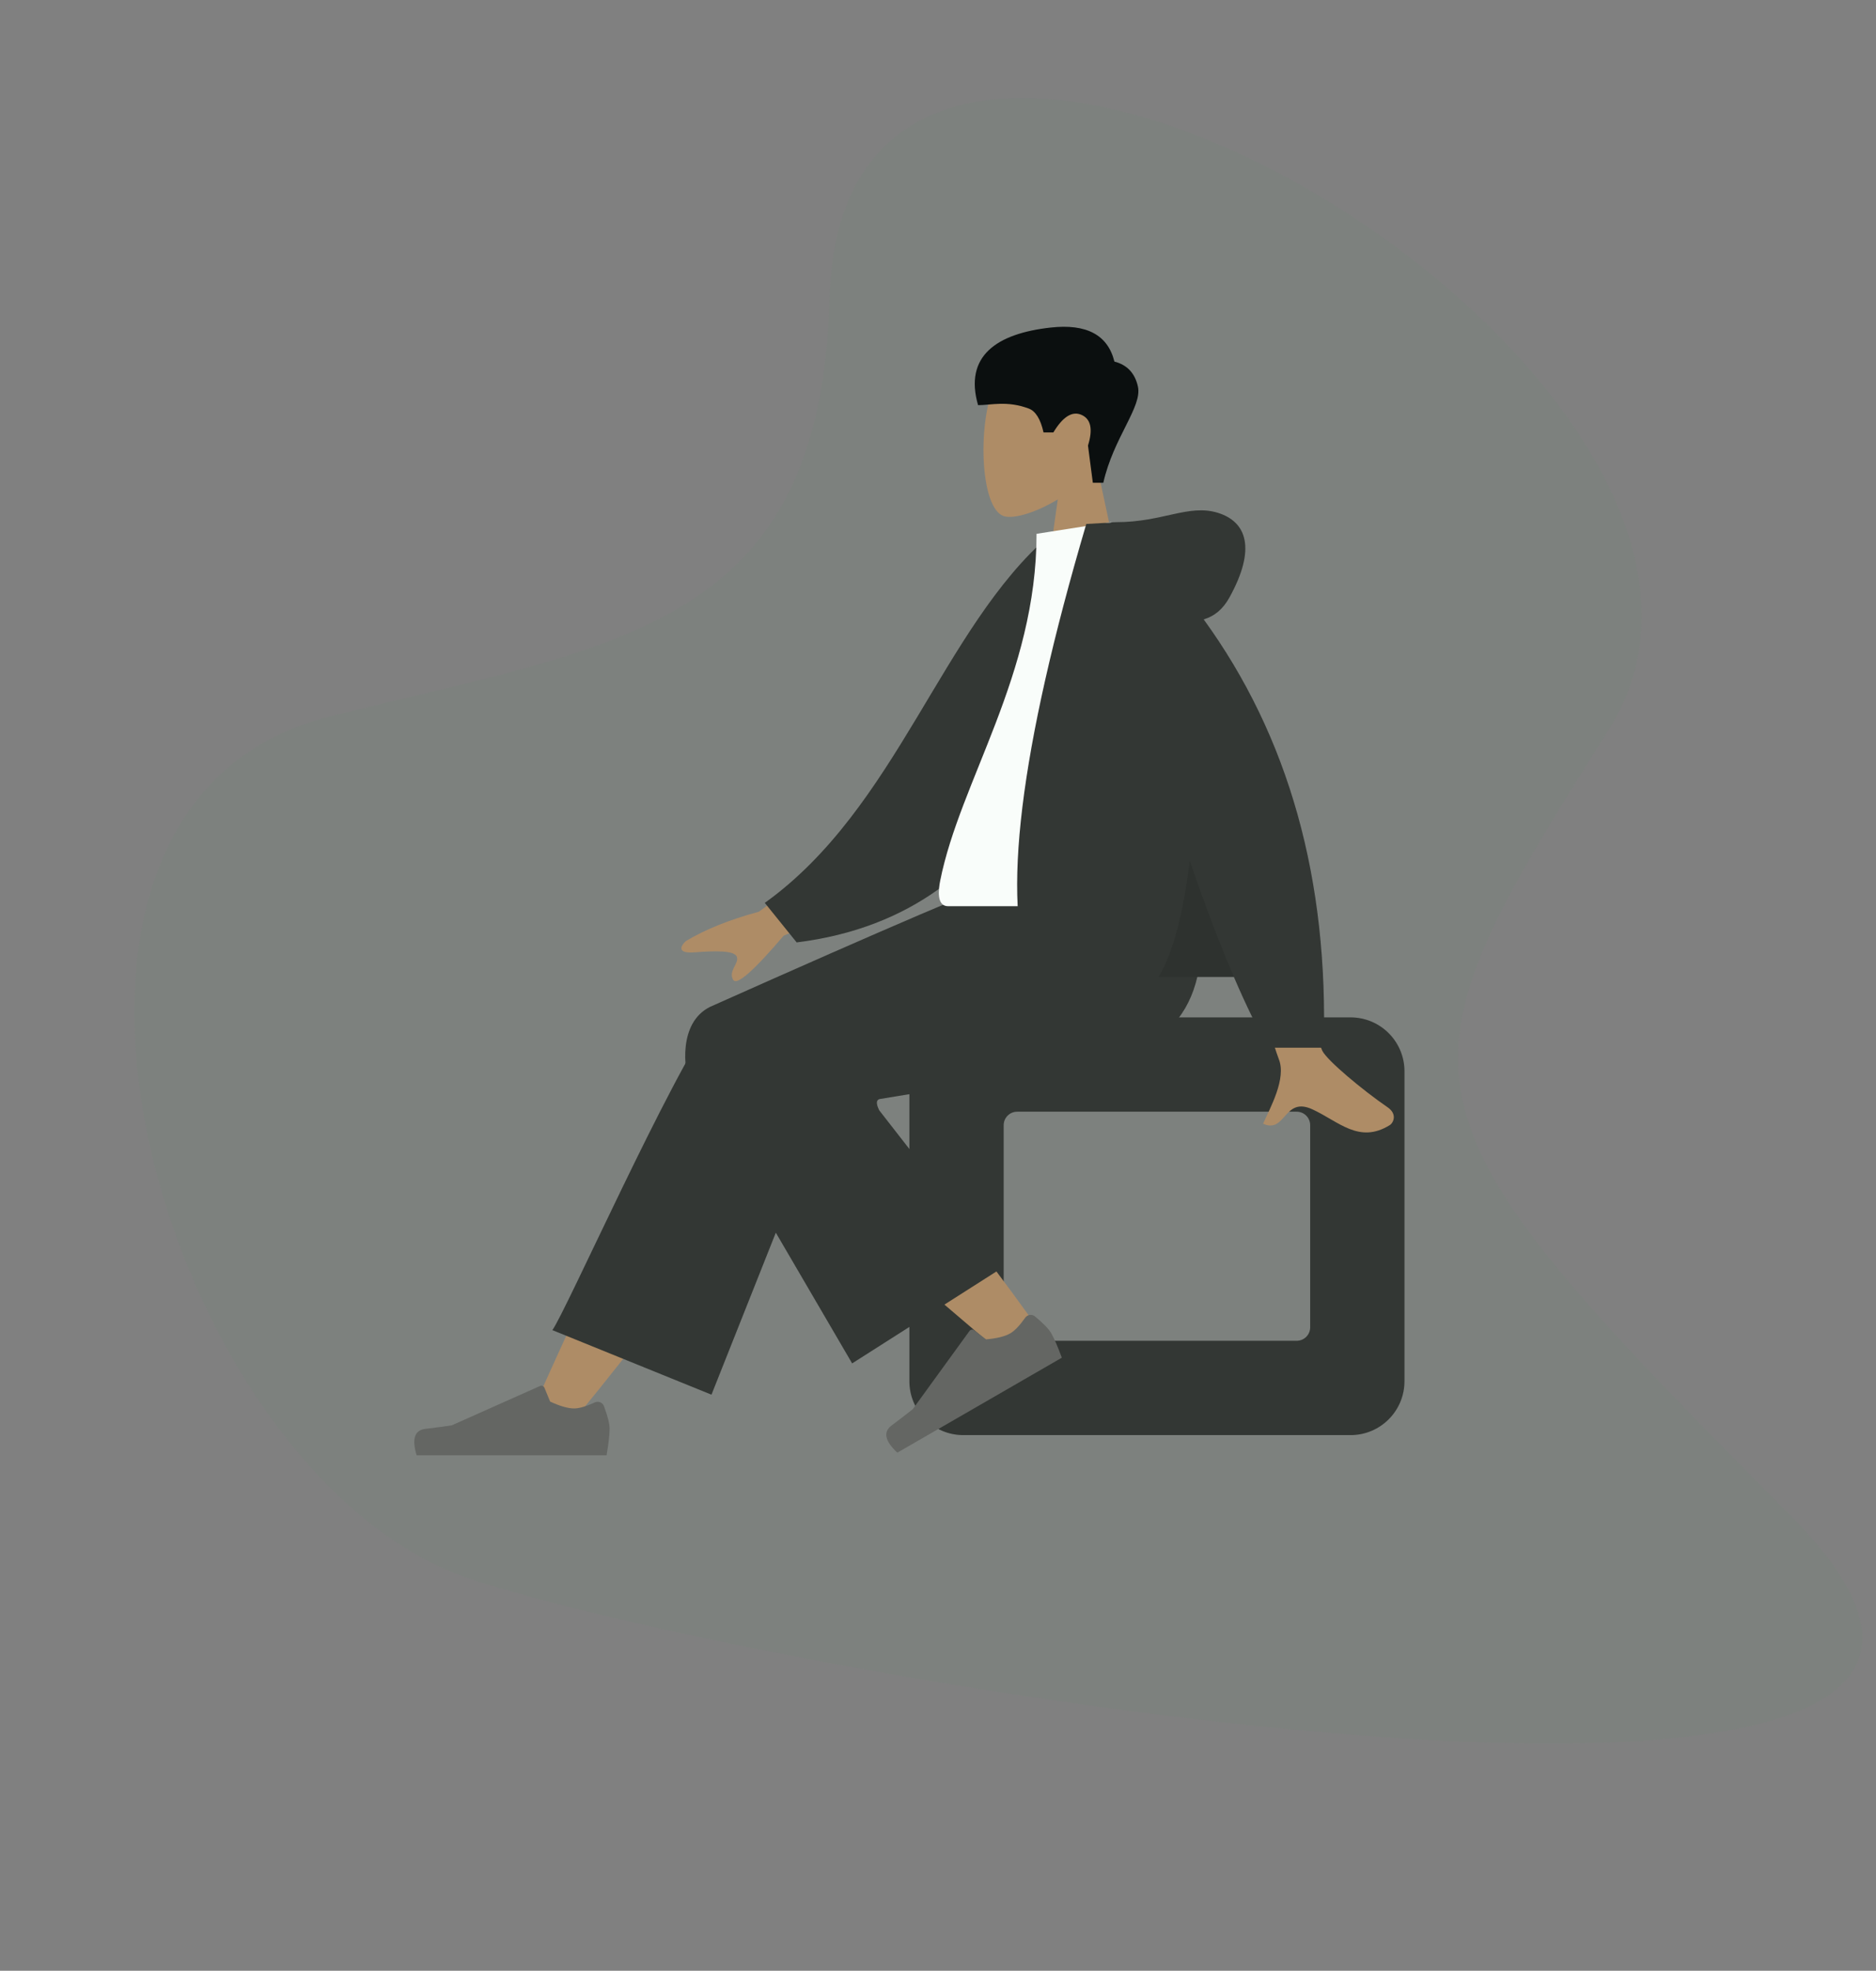 <svg fill="none" height="585" viewBox="0 0 557 585" width="557" xmlns="http://www.w3.org/2000/svg"><rect x="0" y="0" width="557" height="585" fill="#808080" stroke="none"/><g clip-rule="evenodd" fill-rule="evenodd"><path d="m325.738 138.49c4.608-5.408 7.727-12.037 7.206-19.464-1.502-21.401-31.292-16.693-37.087-5.892s-5.106 38.199 2.383 40.13c2.987.77 9.35-1.116 15.825-5.02l-4.064 28.756h24z" fill="#b28b67"/><path d="m327.582 143.308c3.013-13.401 11.594-22.536 10.283-28.526-.873-3.993-3.202-6.476-6.986-7.45-1.957-7.916-8.268-11.284-18.934-10.101-15.999 1.773-25.764 8.417-21.547 23.037 3.877 0 8.556-1.402 15.027 1 2.053.762 3.522 3.126 4.406 7.09h2.924c2.838-4.705 5.636-6.434 8.395-5.187 2.758 1.247 3.386 4.277 1.881 9.088l1.441 11.049z" fill="#0a0a0d"/><path d="m401.001 302h-115c-8.837 0-16 7.164-16 16v92c0 8.837 7.163 16 16 16h115c8.836 0 16-7.163 16-16v-92c0-8.836-7.164-16-16-16zm-16 28c2.209 0 4 1.791 4 4v60c0 2.209-1.791 4-4 4h-83c-2.21 0-4-1.791-4-4v-60c0-2.209 1.79-4 4-4z" fill="#333"/><path d="m170.842 421c19.716-24.076 33.056-41.924 40.02-53.546 11.925-19.899 21.685-37.606 24.766-44.369 7.344-16.13-16.909-23.682-22.398-16.159-8.308 11.387-26.051 47.217-53.229 107.492z" fill="#b28b67"/><path d="m211.243 414 36.692-92.363c7.848-16.837-30.05-27.905-35.818-20.069-13.094 17.789-44.215 87.966-48.116 93.266z" fill="#333"/><path d="m308.968 395.477c-7.148-10.426-33.146-45.502-47.306-60.016-4.07-4.17-8.04-8.173-11.795-11.903-11.162-11.088-33.39 7.548-22.249 17.647 27.747 25.15 68.232 59.102 71.614 62.129 4.741 4.243 14.228-1.304 9.736-7.857z" fill="#b28b67"/><path d="m307.296 390.767c2.462 2.027 4.064 3.683 4.805 4.967.902 1.562 1.957 3.991 3.167 7.287-1.812 1.046-18.094 10.447-48.846 28.201-3.692-3.463-4.267-6.152-1.725-8.065 2.541-1.914 4.639-3.528 6.292-4.842l16.859-23.228c.325-.447.95-.546 1.397-.222.008.006.015.011.023.017l3.503 2.697c3.214-.28 5.612-.877 7.195-1.791 1.286-.743 2.762-2.287 4.428-4.634.639-.901 1.888-1.113 2.789-.473.038.027.076.056.113.086z" fill="#666464"/><path d="m179.322 417.402c1.119 2.987 1.679 5.221 1.679 6.704 0 1.803-.301 4.435-.902 7.894-2.092 0-20.892 0-56.401 0-1.466-4.845-.62-7.461 2.538-7.848 3.158-.386 5.781-.735 7.87-1.046l26.215-11.687c.504-.225 1.095.002 1.32.506.004.009.008.018.011.026l1.685 4.088c2.924 1.364 5.299 2.046 7.127 2.046 1.485 0 3.536-.6 6.152-1.799 1.004-.461 2.191-.02 2.652.984.019.044.038.088.054.132z" fill="#666464"/><path d="m261.139 326.25c30.496-4.968 50.924-8.365 61.281-10.192 29.523-5.205 38.132-21.092 33.042-55.756h-54.396c-7.198 2.079-37.276 14.936-90.233 38.57-9.528 4.73-7.753 18.676-6.012 23.27.071.188 16.134 27.711 48.187 82.571l44.498-28.347-36.451-46.775c-.963-1.939-.935-3.053.084-3.341z" fill="#333"/><path d="m257.219 247.212-31.898 23.423c-8.651 2.335-15.879 5.239-21.684 8.714-1.371 1.249-3.028 3.779 2.658 3.342 5.687-.437 11.688-.641 12.472 1.298.785 1.94-2.656 4.259-1.07 6.876 1.057 1.745 6.053-2.63 14.986-13.124l31.588-13.098zm122.474.808-20.898.082c12.903 41.654 19.869 63.755 20.898 66.304 2.314 5.734-2.583 14.468-4.677 19.161 6.82 3.052 6.093-8.25 14.697-4.247 7.852 3.653 13.826 10.273 22.899 4.675 1.115-.689 2.337-3.28-.616-5.305-7.358-5.045-17.961-13.875-19.393-16.782-1.954-3.963-6.257-25.259-12.91-63.888z" fill="#b28b67"/><path d="m320.306 160.332-8.648-1.483c-32.083 27.715-45.261 80.96-84.587 109.166l9.466 11.733c68.223-8.447 85.133-73.393 83.769-119.416z" fill="#333"/><path d="m358.001 269c-34.672 0-60.176 0-76.512 0-3.496 0-2.837-5.048-2.332-7.596 5.833-29.4 28.602-61.092 28.602-102.943l22.07-3.461c18.254 29.359 24.567 65.505 28.172 114z" fill="#fff"/><path d="m357.386 183.858c3.205-.921 5.743-3.07 7.615-6.447 8.066-14.555 5.153-22.568-3.468-25.203-8.62-2.634-16.308 2.792-30.042 2.792-.747 0-1.432.047-2.053.141l-6.909.394c-19.822 67.18-25.289 112.002-16.401 134.465h60.221c3.568 8.32 6.982 15.32 10.243 21h16.409c1.544-49.933-10.328-92.313-35.615-127.142z" fill="#333"/><path d="m353.235 255.498c-1.894 15.846-4.972 27.347-9.234 34.502h22.348c-4.162-9.705-8.533-21.205-13.114-34.502z" fill="#000" fill-opacity=".1"/></g><path d="m531.247 449.47c120.961 121.393-299.759 49.458-391.269 19.334-91.511-30.125-149.336-229.091-42.248-256.06 85.02-21.411 145.994-25.418 148.565-124.187 3.954-151.904 297.609 22.883 231.421 127.941-66.188 105.059-67.43 111.578 53.531 232.972z" fill="#27ae60" fill-opacity=".03"/></svg>
